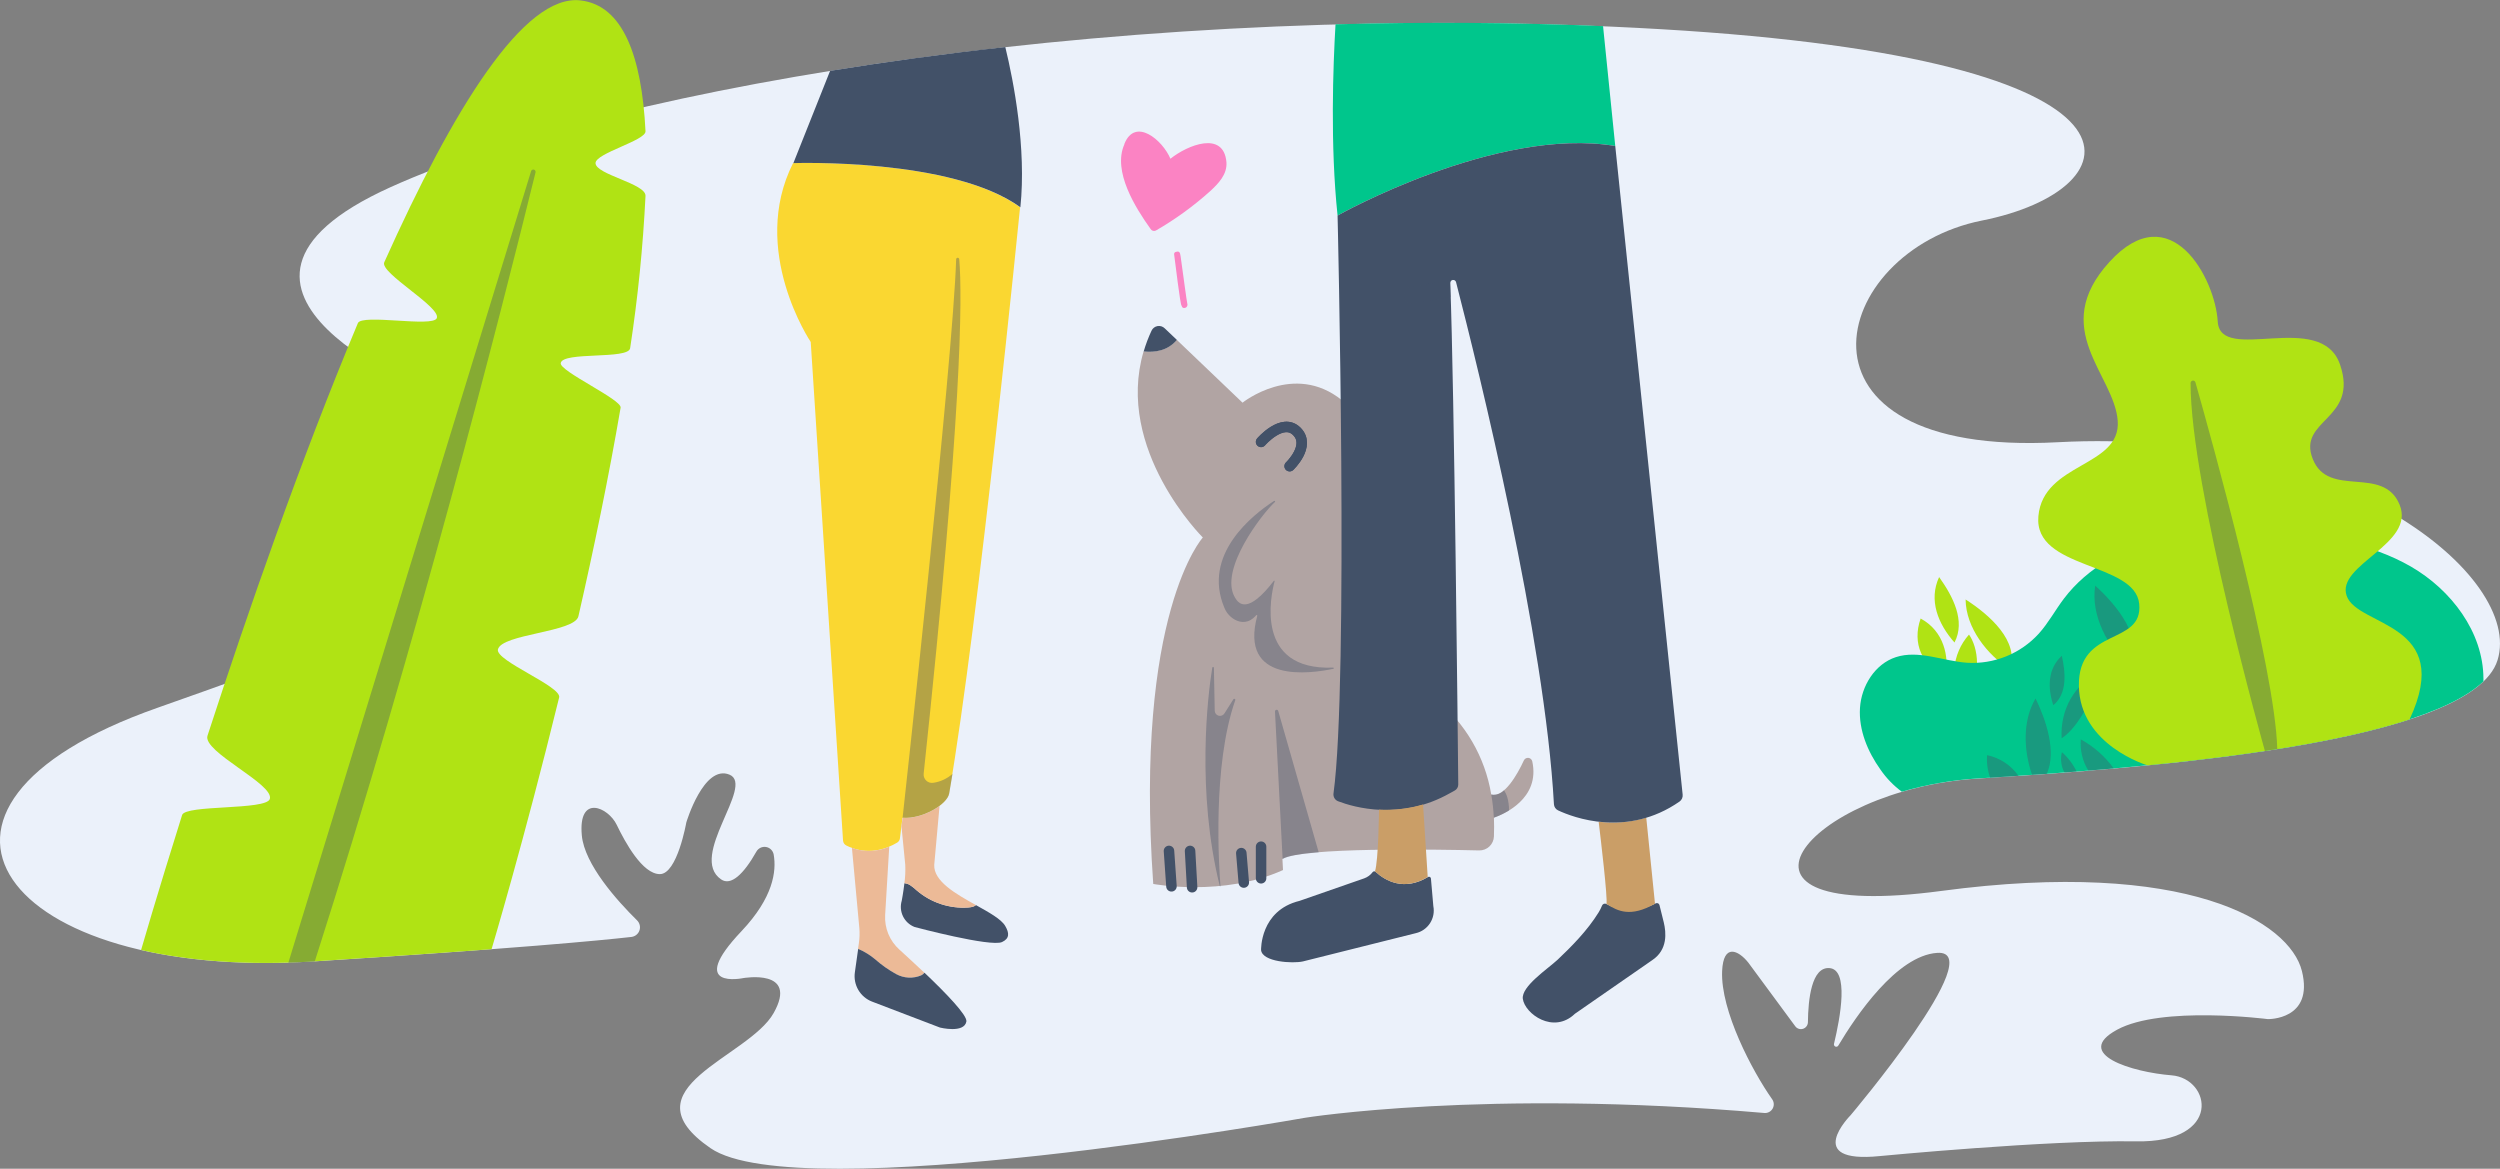 <svg width="400" height="187" viewBox="0 0 400 187" fill="none" xmlns="http://www.w3.org/2000/svg">
<rect x="0" y="0" width="400" height="187" fill="#808080" stroke="none"/>
<g clip-path="url(#clip0_26_868)">
<path d="M101.023 149.911C101.314 149.877 101.589 149.762 101.817 149.578C102.045 149.395 102.217 149.15 102.312 148.873C102.407 148.596 102.422 148.297 102.355 148.012C102.288 147.727 102.142 147.466 101.933 147.261C98.765 144.14 93.513 138.31 93.09 133.658C92.481 126.981 97.321 129.164 98.67 131.962C100.019 134.76 102.79 139.858 105.577 139.858C108.365 139.858 109.809 131.596 109.809 131.596C109.809 131.596 112.596 122.243 116.716 123.944C120.837 125.645 110.047 137.06 115.384 140.706C116.928 141.766 118.954 139.932 121.027 136.249C121.179 135.983 121.409 135.771 121.685 135.64C121.961 135.51 122.271 135.467 122.572 135.519C122.873 135.57 123.151 135.713 123.369 135.928C123.586 136.143 123.733 136.42 123.788 136.721C124.264 139.402 123.714 143.61 118.658 148.967C109.666 158.442 118.901 156.498 118.901 156.498C118.901 156.498 127.818 154.908 123.783 162.088C119.747 169.269 99.743 174.112 113.686 183.709C127.628 193.306 208.764 178.85 208.764 178.85C208.764 178.85 237.516 174.197 282.284 178.076C282.549 178.101 282.816 178.048 283.053 177.925C283.289 177.802 283.486 177.613 283.618 177.382C283.751 177.15 283.814 176.885 283.801 176.618C283.788 176.351 283.698 176.094 283.543 175.877C280.369 171.378 275.265 161.701 275.54 155.369C275.736 150.886 278.142 152.046 279.713 153.996L287.245 164.208C287.385 164.396 287.58 164.536 287.803 164.607C288.026 164.678 288.265 164.678 288.488 164.606C288.711 164.534 288.906 164.395 289.045 164.206C289.185 164.018 289.262 163.791 289.266 163.556C289.303 159.884 289.853 154.701 292.693 154.892C295.867 155.104 294.465 162.745 293.439 167.017C293.418 167.104 293.429 167.196 293.47 167.276C293.511 167.356 293.579 167.419 293.662 167.453C293.745 167.487 293.838 167.49 293.923 167.461C294.008 167.433 294.08 167.375 294.126 167.297C296.935 162.581 303.467 152.894 309.946 152.46C318.525 151.877 296.105 178.426 296.105 178.426C296.105 178.426 288.308 186.237 300.785 184.97C300.785 184.97 327.813 182.374 341.756 182.618C355.698 182.861 353.757 172.549 347.452 172.051C341.147 171.553 331.584 168.649 338.725 164.759C345.865 160.869 362.854 163.058 362.854 163.058C362.854 163.058 370.259 163.228 368.307 155.369C366.356 147.51 349.901 137.304 310.613 142.55C271.325 147.796 289.033 126.271 316.431 124.57C343.829 122.868 395.483 118.984 399.609 105.619C403.734 92.255 374.628 68.323 329.262 70.756C283.897 73.188 292.645 40.142 317.134 35.282C341.623 30.423 348.663 9.528 265.723 4.669C182.784 -0.191 99.114 13.412 62.508 29.936C25.901 46.459 69.817 63.199 69.817 63.199C69.817 63.199 88.001 70.697 87.272 80.31C86.542 89.923 70.78 97.215 25.187 113.25C-20.406 129.286 0.698 156.985 50.168 153.827C82.686 151.749 95.819 150.499 101.023 149.911Z" fill="#EBF1FA"/>
<path d="M314.495 95.916C318.277 98.333 323.164 102.594 321.588 107.119C317.922 104.719 314.553 100.474 314.495 95.916ZM310.258 92.329C312.464 95.413 314.521 99.34 312.718 102.8C310.105 99.854 308.539 96.049 310.258 92.329ZM313.902 112.98C311.887 109.17 312.289 104.613 315.04 101.534C316.378 103.41 317.51 108.147 313.902 112.98ZM311.321 108.195C307.55 106.605 305.895 102.959 307.302 98.963C311.078 101.004 311.84 105.068 311.321 108.195Z" fill="#B0E314"/>
<path d="M385.762 90.66C379.33 86.95 371.761 85.737 364.351 85.196C358.152 84.74 351.847 84.698 345.812 86.187C339.777 87.676 333.991 90.808 330.236 95.768C328.845 97.607 327.745 99.674 326.205 101.385C324.758 102.972 322.973 104.214 320.983 105.019C318.993 105.825 316.849 106.173 314.707 106.038C310.877 105.768 306.99 103.955 303.34 105.142C299.987 106.234 297.813 109.758 297.596 113.282C297.379 116.806 298.829 120.261 300.875 123.139C301.811 124.496 302.964 125.691 304.287 126.673C308.242 125.518 312.313 124.807 316.426 124.554C341.332 123.006 386.269 119.657 397.35 109.022V108.561C397.318 101.11 392.193 94.39 385.762 90.66Z" fill="#00C68C"/>
<path opacity="0.38" d="M335.234 93.701C338.767 96.913 343.168 102.254 340.682 106.722C337.265 103.532 334.488 98.476 335.234 93.701ZM329.892 104.925C330.505 107.686 330.775 110.982 328.532 112.832C327.596 110.05 327.633 106.981 329.892 104.925ZM329.865 118.131C329.585 113.552 331.981 109.313 335.99 107.532C335.149 111.051 332.758 116.223 329.865 118.131Z" fill="#425168"/>
<path d="M160.828 148.141C160.188 147.054 158.247 145.984 156.147 144.813C156.049 144.897 155.938 144.967 155.819 145.019C155.53 145.129 155.224 145.19 154.915 145.2C151.919 145.405 148.962 144.425 146.68 142.47C146.351 142.159 145.997 141.875 145.622 141.623C145.345 141.449 145.032 141.344 144.707 141.315C144.532 142.788 144.278 144.118 144.278 144.118C144.031 144.948 144.104 145.84 144.483 146.618C144.863 147.395 145.52 148.002 146.325 148.315C146.431 148.353 158.522 151.559 160.326 150.727C161.537 150.165 161.511 149.296 160.828 148.141Z" fill="#425168"/>
<path d="M245.159 121.803C245.125 121.66 245.047 121.53 244.936 121.432C244.825 121.335 244.687 121.274 244.54 121.258C244.394 121.243 244.246 121.273 244.117 121.345C243.988 121.417 243.885 121.527 243.821 121.66C242.763 123.955 240.647 127.67 238.6 127.124C237.608 121.114 234.444 115.679 229.709 111.857C226.917 109.678 224.558 106.995 222.754 103.945C219.734 98.725 216.777 90.845 219.803 82.801C224.563 70.083 214.699 64.026 214.699 64.026C207.024 57.841 198.805 64.428 198.805 64.428L188.268 54.36C186.809 56.156 184.693 56.395 182.979 56.209C178.33 71.959 192.452 86.002 192.452 86.002C192.452 86.002 181.477 98.031 184.518 141.432C184.518 141.432 195.626 143.551 205.278 139.211L205.189 137.42C208.314 135.55 229.672 135.899 236.659 136.069C237.269 136.083 237.86 135.856 238.304 135.436C238.748 135.016 239.008 134.438 239.029 133.827C239.071 132.767 239.061 131.787 239.029 130.823C240.568 130.293 246.476 127.786 245.159 121.803Z" fill="#B1A4A3"/>
<path d="M79.666 103.908C80.263 101.412 91.953 101.184 92.545 98.609C95.01 87.819 97.395 76.352 99.299 65.223C99.516 63.941 89.509 59.394 89.715 58.101C90.022 56.193 100.532 57.571 100.822 55.716C102.059 47.639 102.88 39.502 103.282 31.34C103.367 29.374 95.29 27.932 95.285 26.099C95.285 24.509 103.356 22.485 103.282 21.001C102.679 8.956 99.664 0.864 92.904 0.069C83.849 -1.033 72.462 17.488 61.481 41.965C60.72 43.671 70.642 49.161 69.881 50.915C69.235 52.415 57.906 50.173 57.261 51.7C48.132 73.485 39.537 98.243 33.2 117.712C32.359 120.282 43.927 125.47 43.17 127.839C42.589 129.667 29.667 128.714 29.138 130.404C25.039 143.44 22.579 151.988 22.574 152.004C30.206 153.753 39.526 154.505 50.168 153.827C62.079 153.064 71.377 152.417 78.65 151.871C78.65 151.871 83.839 134.543 89.461 111.597C89.916 109.838 79.232 105.731 79.666 103.908Z" fill="#B0E314"/>
<path d="M143.987 134.145C143.97 134.282 143.921 134.413 143.846 134.528C143.771 134.644 143.671 134.741 143.554 134.813C139.724 137.097 136.567 135.873 135.414 135.279C135.264 135.206 135.137 135.094 135.044 134.955C134.951 134.817 134.896 134.656 134.885 134.49L129.717 54.715C129.717 54.715 119.842 40.052 126.893 26.099C126.893 26.099 152.281 25.214 163.214 33.163C163.214 33.163 156.618 99.361 151.858 126.959C151.556 128.729 147.531 131.093 144.395 130.844L143.987 134.145Z" fill="#FAD731"/>
<path d="M201.772 70.703C201.772 70.703 205.194 66.728 207.489 69.023C209.785 71.317 206.342 74.587 206.342 74.587M187.433 141.813L187.036 136.148M190.739 141.962L190.411 136.148M199.006 141.209L198.609 136.498M201.772 140.526V135.47" stroke="#425168" stroke-width="1.68" stroke-miterlimit="10" stroke-linecap="round"/>
<path d="M188.295 54.381L186.359 52.537C186.21 52.388 186.027 52.277 185.826 52.213C185.625 52.15 185.411 52.136 185.204 52.173C184.996 52.21 184.8 52.297 184.633 52.425C184.466 52.554 184.332 52.721 184.244 52.913C183.742 53.985 183.323 55.094 182.99 56.23C184.693 56.416 186.809 56.172 188.295 54.381Z" fill="#425168"/>
<path d="M201.772 70.703C201.772 70.703 205.194 66.728 207.49 69.023C209.785 71.317 206.342 74.587 206.342 74.587" stroke="#425168" stroke-width="1.68" stroke-miterlimit="10" stroke-linecap="round"/>
<path d="M264.925 144.532C261.54 146.238 258.821 145.592 257.023 144.638C256.962 144.604 256.894 144.584 256.825 144.579C256.756 144.573 256.686 144.583 256.62 144.606C256.555 144.63 256.495 144.667 256.445 144.715C256.395 144.764 256.356 144.822 256.33 144.887C256.184 145.254 256.007 145.609 255.801 145.947C253.987 148.904 251.326 151.564 249.205 153.567C247.619 155.035 243.387 157.833 243.652 159.82C243.985 162.205 248.544 165.517 251.982 162.205L264.332 153.641C266.882 151.961 266.58 149.174 266.21 147.611L265.517 144.813C265.502 144.752 265.474 144.695 265.434 144.646C265.394 144.598 265.344 144.558 265.287 144.531C265.231 144.505 265.169 144.491 265.106 144.491C265.043 144.491 264.981 144.505 264.925 144.532ZM228.493 140.314C224.658 142.629 221.691 140.939 220.099 139.492C220.066 139.463 220.027 139.44 219.985 139.426C219.943 139.412 219.899 139.407 219.854 139.411C219.81 139.415 219.767 139.428 219.728 139.449C219.689 139.47 219.655 139.499 219.628 139.535C219.286 139.995 218.814 140.344 218.274 140.536L207.923 144.14C201.576 145.687 201.772 152.014 201.772 152.014C201.978 153.927 206.839 154.198 208.473 153.827L226.531 149.306C227.466 149.091 228.282 148.519 228.805 147.712C229.328 146.905 229.517 145.927 229.334 144.982L228.948 140.552C228.942 140.502 228.923 140.454 228.895 140.412C228.866 140.371 228.827 140.337 228.783 140.313C228.738 140.29 228.688 140.278 228.638 140.278C228.587 140.278 228.538 140.29 228.493 140.314Z" fill="#425168"/>
<path d="M137.413 150.954L137.286 151.824C138.273 152.244 139.193 152.808 140.015 153.498C141.047 154.411 142.177 155.205 143.385 155.867C143.992 156.196 144.665 156.383 145.354 156.416C146.044 156.449 146.732 156.327 147.367 156.058C147.574 155.959 147.755 155.814 147.896 155.634C146.463 154.272 145.04 152.984 143.892 151.924C143.127 151.235 142.526 150.383 142.133 149.43C141.74 148.477 141.566 147.448 141.623 146.418L142.279 135.47C140.387 136.299 138.25 136.37 136.308 135.666L137.498 148.533C137.562 149.341 137.534 150.153 137.413 150.954Z" fill="#ECBA97"/>
<path d="M147.917 155.634C147.776 155.814 147.595 155.959 147.388 156.058C146.753 156.327 146.065 156.449 145.375 156.416C144.686 156.383 144.013 156.196 143.406 155.867C142.198 155.205 141.068 154.411 140.036 153.498C139.214 152.808 138.295 152.243 137.307 151.824L136.778 155.575C136.639 156.554 136.836 157.55 137.337 158.401C137.838 159.253 138.612 159.908 139.534 160.26L150.393 164.409C150.393 164.409 154.27 165.379 154.624 163.44C154.777 162.443 151.329 158.877 147.917 155.634Z" fill="#425168"/>
<path d="M213.683 3.89C213.292 10.556 212.821 23.264 214.011 34.487C214.011 34.487 239.399 20.18 258.44 23.359L256.489 4.181C242.102 3.577 227.747 3.503 213.683 3.89Z" fill="#00C68C"/>
<path d="M126.94 26.099C126.94 26.099 152.329 25.214 163.261 33.163C164.24 23.709 162.203 13.095 160.849 7.53C151.133 8.59 141.761 9.894 132.817 11.335L126.94 26.099Z" fill="#425168"/>
<path d="M189.03 48.854C188.967 48.769 188.85 48.61 187.856 40.672C187.85 40.586 187.875 40.501 187.928 40.434C187.981 40.366 188.057 40.32 188.142 40.306C188.671 40.153 188.803 40.306 188.903 41.048C189.3 43.899 189.861 48.117 189.961 48.552C189.988 48.618 190.001 48.689 190 48.761C189.999 48.832 189.984 48.903 189.954 48.968C189.925 49.034 189.883 49.093 189.831 49.141C189.778 49.19 189.716 49.227 189.649 49.251C189.104 49.4 189.088 48.933 189.03 48.854ZM196.229 25.929C195.774 20.874 190.009 23.2 187.269 25.399C185.989 22.363 181.625 18.749 179.912 23.004C179.895 23.043 179.886 23.084 179.885 23.126C178.002 27.408 181.662 33.237 184.09 36.629C184.171 36.773 184.304 36.88 184.461 36.928C184.619 36.977 184.789 36.962 184.936 36.888C188.028 35.106 190.926 33.007 193.584 30.624C194.922 29.395 196.388 27.906 196.229 25.929Z" fill="#FB83C3"/>
<path d="M255.785 131.48C256.076 133.864 257.266 143.859 257.028 144.638C258.874 145.793 260.852 146.821 264.798 144.601L263.401 130.823C260.934 131.559 258.342 131.783 255.785 131.48Z" fill="#CA9E67"/>
<path d="M258.44 23.359C239.399 20.18 214.011 34.487 214.011 34.487C214.011 34.487 215.809 109.112 213.36 126.949C213.323 127.212 213.377 127.48 213.512 127.708C213.648 127.937 213.858 128.112 214.106 128.205C216.613 129.164 224.156 131.353 231.984 126.912L232.761 126.483C232.933 126.388 233.076 126.248 233.175 126.078C233.273 125.908 233.324 125.715 233.322 125.518C233.258 118.846 232.692 62.489 232.042 45.277C232.037 45.161 232.076 45.047 232.15 44.958C232.224 44.869 232.328 44.81 232.443 44.793C232.558 44.776 232.675 44.801 232.771 44.865C232.868 44.929 232.938 45.027 232.967 45.139C236.612 59.272 247.174 102.106 248.629 128.671C248.64 128.881 248.707 129.085 248.825 129.259C248.942 129.434 249.105 129.573 249.295 129.662C251.659 130.77 260.307 134.103 268.728 128.247C268.901 128.124 269.038 127.957 269.125 127.764C269.213 127.57 269.247 127.356 269.225 127.145L258.44 23.359Z" fill="#425168"/>
<path d="M375.464 95.323C373.745 90.315 386.571 87.083 383.926 80.724C381.282 74.364 372.554 79.796 370.042 73.437C367.53 67.078 377.447 67.21 374.406 58.334C371.364 49.458 355.232 58.334 354.836 51.445C354.439 44.556 347.299 31.175 337.514 41.907C327.729 52.638 338.307 59.924 338.836 67.343C339.365 74.762 326.935 73.967 326.142 82.578C325.348 91.189 341.613 89.865 342.274 96.621C342.935 103.378 332.489 100.198 332.621 109.737C332.753 119.276 343.607 122.455 343.607 122.455C358.692 120.961 374.517 118.698 385.534 115.105C392.823 99.515 377.183 100.331 375.464 95.323Z" fill="#B0E314"/>
<path d="M220.072 139.492C221.659 140.934 224.611 142.613 228.435 140.335L227.689 128.714C225.403 129.383 223.022 129.664 220.644 129.545C220.644 129.545 220.564 137.749 219.988 139.439C220.019 139.452 220.048 139.47 220.072 139.492Z" fill="#CA9E67"/>
<path d="M149.478 138.369L150.329 128.941C148.806 130.086 146.431 131.003 144.416 130.844L144.236 132.232L144.839 138.337C144.888 139.332 144.841 140.329 144.702 141.315C145.026 141.344 145.34 141.449 145.617 141.623C145.992 141.875 146.346 142.159 146.674 142.47C148.958 144.427 151.917 145.407 154.915 145.2C155.224 145.19 155.53 145.129 155.819 145.019C155.938 144.967 156.049 144.897 156.147 144.813C152.942 143.027 149.361 141.008 149.478 138.369Z" fill="#ECBA97"/>
<g opacity="0.38">
<path d="M325.692 111.756C323.576 115.317 323.783 120.033 325.126 123.981L327.48 123.812C329.077 120.325 327.4 115.28 325.692 111.756Z" fill="#425168"/>
</g>
<g opacity="0.38">
<path d="M332.933 118.306C332.787 120.057 333.212 121.809 334.144 123.298L338.201 122.948C336.805 121.033 335.007 119.448 332.933 118.306Z" fill="#425168"/>
</g>
<path opacity="0.38" d="M329.902 120.341C329.63 121.44 329.775 122.602 330.31 123.6L332.261 123.446C331.687 122.265 330.885 121.21 329.902 120.341ZM317.933 120.823C317.843 122.051 318.013 123.284 318.43 124.442L322.973 124.146C321.773 122.439 319.972 121.252 317.933 120.823Z" fill="#425168"/>
<path opacity="0.38" d="M362.383 120.145C362.383 120.145 350.461 77.82 350.493 61.286C350.494 61.191 350.53 61.099 350.593 61.028C350.656 60.956 350.742 60.91 350.836 60.897C350.931 60.884 351.026 60.906 351.106 60.958C351.186 61.01 351.244 61.088 351.271 61.18C353.974 70.687 364.023 106.801 364.362 119.837M50.369 153.811C66.845 102.35 80.1 50.279 85.685 27.588C85.709 27.494 85.695 27.394 85.646 27.31C85.597 27.226 85.518 27.164 85.424 27.138C85.33 27.113 85.23 27.125 85.146 27.172C85.061 27.22 84.998 27.299 84.971 27.392L46.132 154.044C47.462 154.002 48.812 153.938 50.184 153.853L50.369 153.811ZM197.636 112.053C197.646 112.032 197.651 112.011 197.652 111.988C197.654 111.966 197.651 111.943 197.643 111.922C197.636 111.901 197.624 111.882 197.609 111.865C197.595 111.848 197.577 111.835 197.556 111.825C197.536 111.815 197.514 111.809 197.492 111.808C197.47 111.807 197.447 111.81 197.426 111.817C197.405 111.825 197.386 111.836 197.369 111.851C197.352 111.866 197.339 111.884 197.329 111.904L195.911 114.146C195.816 114.299 195.675 114.418 195.507 114.485C195.34 114.551 195.155 114.562 194.981 114.516C194.807 114.47 194.652 114.369 194.54 114.228C194.427 114.087 194.363 113.913 194.356 113.733L194.224 106.844C194.224 106.808 194.21 106.775 194.186 106.75C194.161 106.725 194.127 106.711 194.092 106.711C194.057 106.711 194.023 106.725 193.999 106.75C193.974 106.775 193.96 106.808 193.96 106.844C193.23 111.295 191.4 126.604 195.176 141.819H195.277C195.039 138.761 193.949 122.572 197.636 112.053ZM213.302 106.817C200.698 107.31 203.322 95.296 203.94 92.986C203.943 92.971 203.94 92.956 203.932 92.943C203.925 92.929 203.914 92.919 203.9 92.913C203.886 92.907 203.871 92.906 203.856 92.909C203.841 92.913 203.828 92.921 203.819 92.933C199.656 98.328 198.207 96.674 197.578 95.583C194.996 91.174 201.962 82.17 203.983 80.321C204.089 80.231 203.983 80.077 203.845 80.151C200.492 82.324 192.283 88.704 195.911 97.268C196.247 98.087 196.856 98.763 197.636 99.181C198.54 99.642 199.794 99.817 200.989 98.439C201.004 98.421 201.024 98.409 201.046 98.404C201.069 98.4 201.092 98.403 201.113 98.414C201.133 98.424 201.149 98.441 201.158 98.462C201.168 98.483 201.17 98.507 201.164 98.529C198.218 109.435 209.653 107.787 213.329 107.008C213.354 107.004 213.377 106.991 213.392 106.97C213.408 106.95 213.414 106.924 213.411 106.899C213.407 106.874 213.394 106.851 213.374 106.836C213.353 106.82 213.328 106.814 213.302 106.817ZM239.013 130.844C239.865 130.54 240.683 130.145 241.451 129.667C241.425 127.956 241.034 126.991 240.632 126.451C240.375 126.722 240.055 126.925 239.7 127.043C239.346 127.16 238.968 127.188 238.601 127.124C238.819 128.362 238.956 129.614 239.013 130.87C239.013 130.87 239.018 130.849 239.013 130.844ZM210.991 136.371L204.528 113.791C204.522 113.756 204.51 113.723 204.491 113.693C204.473 113.663 204.449 113.637 204.42 113.616C204.392 113.595 204.359 113.58 204.325 113.572C204.291 113.564 204.256 113.563 204.221 113.568C204.186 113.574 204.153 113.586 204.123 113.605C204.093 113.623 204.067 113.647 204.046 113.676C204.026 113.704 204.011 113.737 204.003 113.771C203.994 113.805 203.993 113.841 203.999 113.876L205.22 137.441C206.03 136.938 208.172 136.599 210.991 136.371ZM147.785 123.806C153.915 66.294 153.989 47.561 153.482 41.488C153.482 41.422 153.455 41.358 153.409 41.312C153.362 41.265 153.299 41.239 153.233 41.239C153.167 41.239 153.104 41.265 153.057 41.312C153.011 41.358 152.984 41.422 152.984 41.488C152.503 57.523 144.416 130.828 144.416 130.828C147.552 131.077 151.578 128.708 151.879 126.944C152.054 125.953 152.228 124.898 152.408 123.812C151.543 124.584 150.471 125.083 149.324 125.248C149.124 125.28 148.918 125.266 148.724 125.207C148.529 125.147 148.351 125.044 148.202 124.905C148.054 124.766 147.939 124.595 147.867 124.404C147.794 124.214 147.766 124.009 147.785 123.806Z" fill="#425168"/>
<g style="mix-blend-mode:multiply" opacity="0.38">
<path d="M232.031 45.277C232.045 45.128 232.073 44.98 232.116 44.837L225.864 45.897C224.203 46.172 224.357 48.822 226.039 48.547L232.111 47.54C232.084 46.713 232.058 45.96 232.031 45.277Z" fill="#425168"/>
</g>
</g>
<defs>
<clipPath id="clip0_26_868">
<rect width="400" height="187" fill="white"/>
</clipPath>
</defs>
</svg>
